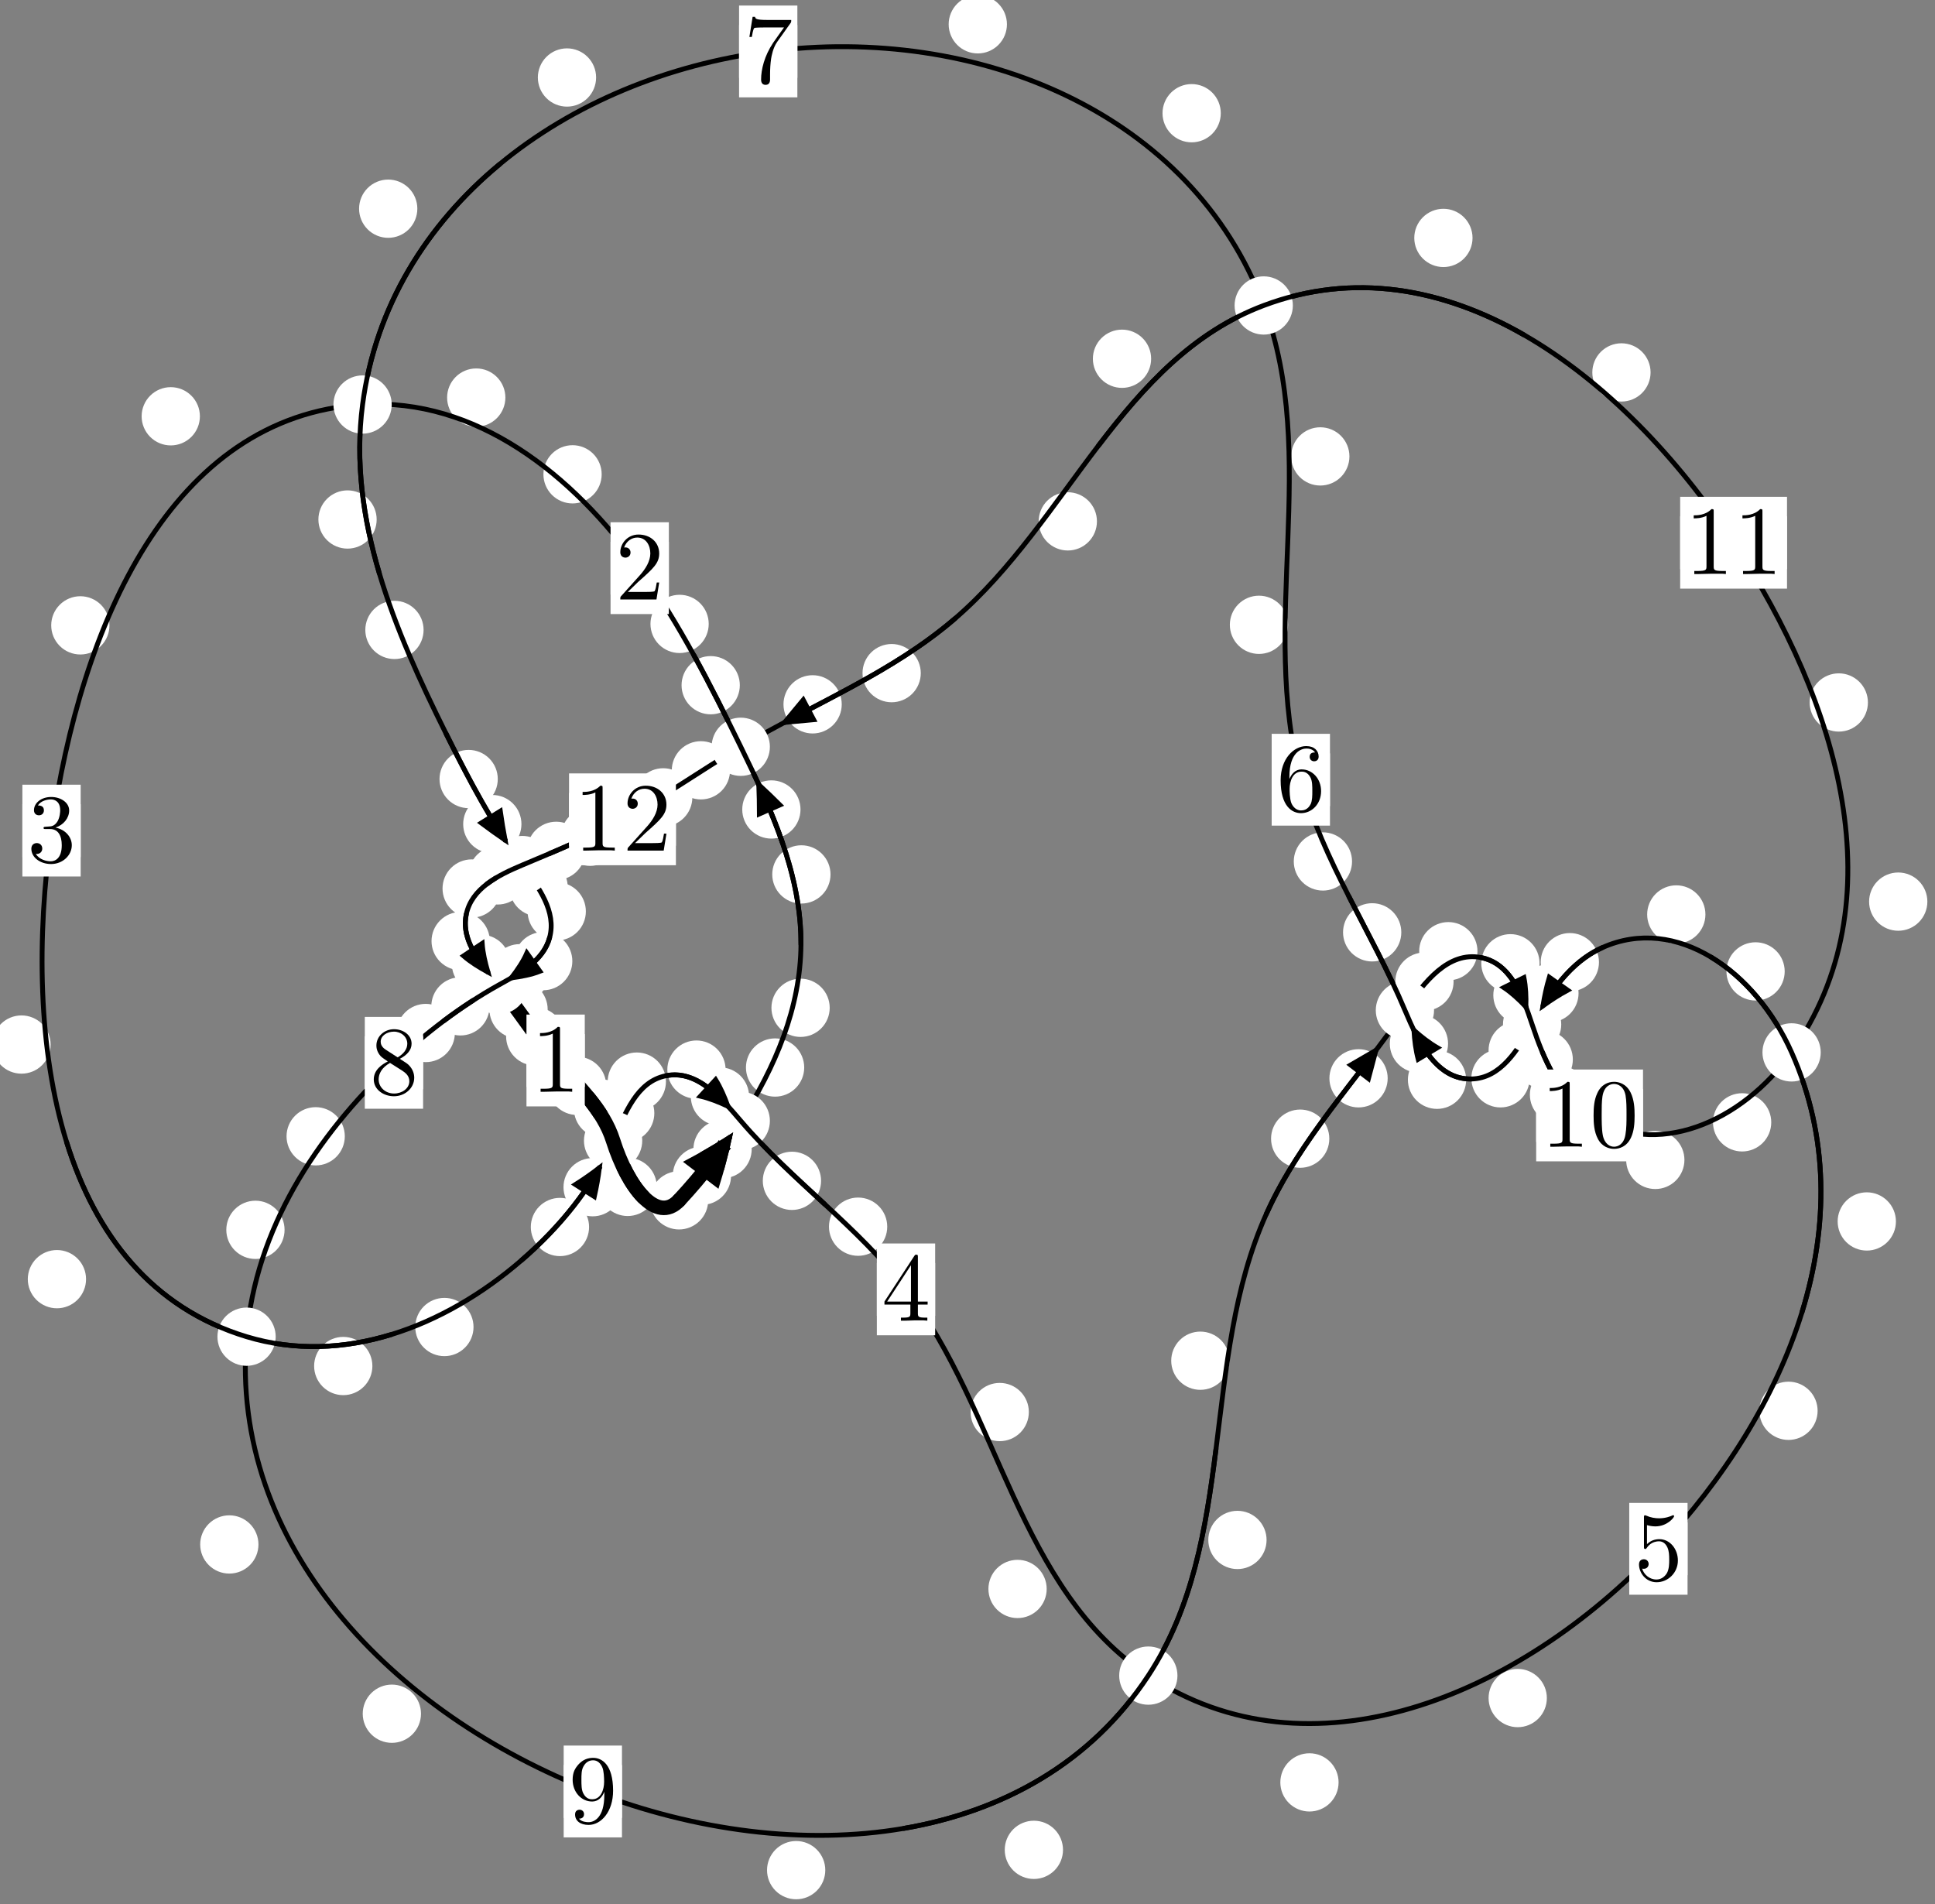 <?xml version="1.0"?>
<!-- Created by MetaPost 1.999 on 2021.07.06:0014 -->
<svg version="1.1" xmlns="http://www.w3.org/2000/svg" xmlns:xlink="http://www.w3.org/1999/xlink" width="198.527" height="195.36" viewBox="0 0 198.527 195.36">
<rect x="0" y="0" width="198.527" height="195.36" fill="#808080" stroke="none"/>
<!-- Original BoundingBox: -76.783295 -79.865616 121.743820 115.494202 -->
  <defs>
    <g transform="scale(0.01,0.01)" id="GLYPHcmr10_48">
      <path style="fill-rule: evenodd;" d="M460 -320C460 -400,455 -480,420 -554C374 -650,292 -666,250 -666C190 -666,117 -640,76 -547C44 -478,39 -400,39 -320C39 -245,43 -155,84 -79C127 2,200 22,249 22C303 22,379 1,423 -94C455 -163,460 -241,460 -320M249 -0C210 -0,151 -25,133 -121C122 -181,122 -273,122 -332C122 -396,122 -462,130 -516C149 -635,224 -644,249 -644C282 -644,348 -626,367 -527C377 -471,377 -395,377 -332C377 -257,377 -189,366 -125C351 -30,294 -0,249 -0"></path>
    </g>
    <g transform="scale(0.01,0.01)" id="GLYPHcmr10_49">
      <path style="fill-rule: evenodd;" d="M294 -640C294 -664,294 -666,271 -666C209 -602,121 -602,89 -602L89 -571C109 -571,168 -571,220 -597L220 -79C220 -43,217 -31,127 -31L95 -31L95 -0L257 -0L130 -3L217 -3L257 -3L297 -3L384 -3L419 -0L419 -31L387 -31C297 -31,294 -42,294 -79"></path>
    </g>
    <g transform="scale(0.01,0.01)" id="GLYPHcmr10_50">
      <path style="fill-rule: evenodd;" d="M127 -77L233 -180C389 -318,449 -372,449 -472C449 -586,359 -666,237 -666C124 -666,50 -574,50 -485C50 -429,100 -429,103 -429C120 -429,155 -441,155 -482C155 -508,137 -534,102 -534C94 -534,92 -534,89 -533C112 -598,166 -635,224 -635C315 -635,358 -554,358 -472C358 -392,308 -313,253 -251L61 -37C50 -26,50 -24,50 -0L421 -0L449 -174L424 -174C419 -144,412 -100,402 -85C395 -77,329 -77,307 -77"></path>
    </g>
    <g transform="scale(0.01,0.01)" id="GLYPHcmr10_51">
      <path style="fill-rule: evenodd;" d="M290 -352C372 -379,430 -449,430 -528C430 -610,342 -666,246 -666C145 -666,69 -606,69 -530C69 -497,91 -478,120 -478C151 -478,171 -500,171 -529C171 -579,124 -579,109 -579C140 -628,206 -641,242 -641C283 -641,338 -619,338 -529C338 -517,336 -459,310 -415C280 -367,246 -364,221 -363C213 -362,189 -360,182 -360C174 -359,167 -358,167 -348C167 -337,174 -337,191 -337L235 -337C317 -337,354 -269,354 -171C354 -35,285 -6,241 -6C198 -6,123 -23,88 -82C123 -77,154 -99,154 -137C154 -173,127 -193,98 -193C74 -193,42 -179,42 -135C42 -44,135 22,244 22C366 22,457 -69,457 -171C457 -253,394 -331,290 -352"></path>
    </g>
    <g transform="scale(0.01,0.01)" id="GLYPHcmr10_52">
      <path style="fill-rule: evenodd;" d="M294 -165L294 -78C294 -42,292 -31,218 -31L197 -31L197 -0L332 -0L238 -3L290 -3L332 -3L374 -3L427 -3L468 -0L468 -31L447 -31C373 -31,371 -42,371 -78L371 -165L471 -165L471 -196L371 -196L371 -651C371 -671,371 -677,355 -677C346 -677,343 -677,335 -665L28 -196L28 -165M300 -196L56 -196L300 -569"></path>
    </g>
    <g transform="scale(0.01,0.01)" id="GLYPHcmr10_53">
      <path style="fill-rule: evenodd;" d="M449 -201C449 -320,367 -420,259 -420C211 -420,168 -404,132 -369L132 -564C152 -558,185 -551,217 -551C340 -551,410 -642,410 -655C410 -661,407 -666,400 -666C399 -666,397 -666,392 -663C372 -654,323 -634,256 -634C216 -634,170 -641,123 -662C115 -665,113 -665,111 -665C101 -665,101 -657,101 -641L101 -345C101 -327,101 -319,115 -319C122 -319,124 -322,128 -328C139 -344,176 -398,257 -398C309 -398,334 -352,342 -334C358 -297,360 -258,360 -208C360 -173,360 -113,336 -71C312 -32,275 -6,229 -6C156 -6,99 -59,82 -118C85 -117,88 -116,99 -116C132 -116,149 -141,149 -165C149 -189,132 -214,99 -214C85 -214,50 -207,50 -161C50 -75,119 22,231 22C347 22,449 -74,449 -201"></path>
    </g>
    <g transform="scale(0.01,0.01)" id="GLYPHcmr10_54">
      <path style="fill-rule: evenodd;" d="M132 -328L132 -352C132 -605,256 -641,307 -641C331 -641,373 -635,395 -601C380 -601,340 -601,340 -556C340 -525,364 -510,386 -510C402 -510,432 -519,432 -558C432 -618,388 -666,305 -666C177 -666,42 -537,42 -316C42 -49,158 22,251 22C362 22,457 -72,457 -204C457 -331,368 -427,257 -427C189 -427,152 -376,132 -328M251 -6C188 -6,158 -66,152 -81C134 -128,134 -208,134 -226C134 -304,166 -404,256 -404C272 -404,318 -404,349 -342C367 -305,367 -254,367 -205C367 -157,367 -107,350 -71C320 -11,274 -6,251 -6"></path>
    </g>
    <g transform="scale(0.01,0.01)" id="GLYPHcmr10_55">
      <path style="fill-rule: evenodd;" d="M476 -609C485 -621,485 -623,485 -644L242 -644C120 -644,118 -657,114 -676L89 -676L56 -470L81 -470C84 -486,93 -549,106 -561C113 -567,191 -567,204 -567L411 -567C400 -551,321 -442,299 -409C209 -274,176 -135,176 -33C176 -23,176 22,222 22C268 22,268 -23,268 -33L268 -84C268 -139,271 -194,279 -248C283 -271,297 -357,341 -419"></path>
    </g>
    <g transform="scale(0.01,0.01)" id="GLYPHcmr10_56">
      <path style="fill-rule: evenodd;" d="M163 -457C117 -487,113 -521,113 -538C113 -599,178 -641,249 -641C322 -641,386 -589,386 -517C386 -460,347 -412,287 -377M309 -362C381 -399,430 -451,430 -517C430 -609,341 -666,250 -666C150 -666,69 -592,69 -499C69 -481,71 -436,113 -389C124 -377,161 -352,186 -335C128 -306,42 -250,42 -151C42 -45,144 22,249 22C362 22,457 -61,457 -168C457 -204,446 -249,408 -291C389 -312,373 -322,309 -362M209 -320L332 -242C360 -223,407 -193,407 -132C407 -58,332 -6,250 -6C164 -6,92 -68,92 -151C92 -209,124 -273,209 -320"></path>
    </g>
    <g transform="scale(0.01,0.01)" id="GLYPHcmr10_57">
      <path style="fill-rule: evenodd;" d="M367 -318L367 -286C367 -52,263 -6,205 -6C188 -6,134 -8,107 -42C151 -42,159 -71,159 -88C159 -119,135 -134,113 -134C97 -134,67 -125,67 -86C67 -19,121 22,206 22C335 22,457 -114,457 -329C457 -598,342 -666,253 -666C198 -666,149 -648,106 -603C65 -558,42 -516,42 -441C42 -316,130 -218,242 -218C303 -218,344 -260,367 -318M243 -241C227 -241,181 -241,150 -304C132 -341,132 -391,132 -440C132 -494,132 -541,153 -578C180 -628,218 -641,253 -641C299 -641,332 -607,349 -562C361 -530,365 -467,365 -421C365 -338,331 -241,243 -241"></path>
    </g>
  </defs>
  <path d="M75.004 120.628C75.004 119.836,74.689 119.075,74.129 118.515C73.568 117.954,72.808 117.64,72.016 117.64C71.223 117.64,70.463 117.954,69.902 118.515C69.342 119.075,69.027 119.836,69.027 120.628C69.027 121.421,69.342 122.181,69.902 122.742C70.463 123.302,71.223 123.617,72.016 123.617C72.808 123.617,73.568 123.302,74.129 122.742C74.689 122.181,75.004 121.421,75.004 120.628Z" style="fill: rgb(100%,100%,100%);stroke: none;"></path>
  <path d="M72.658 123.155C72.658 122.362,72.343 121.602,71.782 121.041C71.222 120.481,70.462 120.166,69.669 120.166C68.876 120.166,68.116 120.481,67.556 121.041C66.995 121.602,66.68 122.362,66.68 123.155C66.68 123.947,66.995 124.708,67.556 125.268C68.116 125.828,68.876 126.143,69.669 126.143C70.462 126.143,71.222 125.828,71.782 125.268C72.343 124.708,72.658 123.947,72.658 123.155Z" style="fill: rgb(100%,100%,100%);stroke: none;"></path>
  <path d="M82.511 109.527C82.511 108.734,82.196 107.974,81.635 107.414C81.075 106.853,80.315 106.538,79.522 106.538C78.729 106.538,77.969 106.853,77.409 107.414C76.848 107.974,76.533 108.734,76.533 109.527C76.533 110.32,76.848 111.08,77.409 111.64C77.969 112.201,78.729 112.516,79.522 112.516C80.315 112.516,81.075 112.201,81.635 111.64C82.196 111.08,82.511 110.32,82.511 109.527Z" style="fill: rgb(100%,100%,100%);stroke: none;"></path>
  <path d="M77.123 117.899C77.123 117.107,76.808 116.347,76.247 115.786C75.687 115.226,74.927 114.911,74.134 114.911C73.341 114.911,72.581 115.226,72.021 115.786C71.46 116.347,71.145 117.107,71.145 117.899C71.145 118.692,71.46 119.452,72.021 120.013C72.581 120.573,73.341 120.888,74.134 120.888C74.927 120.888,75.687 120.573,76.247 120.013C76.808 119.452,77.123 118.692,77.123 117.899Z" style="fill: rgb(100%,100%,100%);stroke: none;"></path>
  <path d="M85.209 89.715C85.209 88.922,84.894 88.162,84.333 87.602C83.773 87.041,83.013 86.726,82.22 86.726C81.427 86.726,80.667 87.041,80.107 87.602C79.546 88.162,79.231 88.922,79.231 89.715C79.231 90.508,79.546 91.268,80.107 91.828C80.667 92.389,81.427 92.704,82.22 92.704C83.013 92.704,83.773 92.389,84.333 91.828C84.894 91.268,85.209 90.508,85.209 89.715Z" style="fill: rgb(100%,100%,100%);stroke: none;"></path>
  <path d="M85.126 103.401C85.126 102.608,84.811 101.848,84.25 101.288C83.69 100.727,82.93 100.412,82.137 100.412C81.344 100.412,80.584 100.727,80.024 101.288C79.463 101.848,79.148 102.608,79.148 103.401C79.148 104.194,79.463 104.954,80.024 105.514C80.584 106.075,81.344 106.39,82.137 106.39C82.93 106.39,83.69 106.075,84.25 105.514C84.811 104.954,85.126 104.194,85.126 103.401Z" style="fill: rgb(100%,100%,100%);stroke: none;"></path>
  <path d="M75.904 70.302C75.904 69.51,75.589 68.75,75.029 68.189C74.468 67.629,73.708 67.314,72.915 67.314C72.123 67.314,71.362 67.629,70.802 68.189C70.242 68.75,69.927 69.51,69.927 70.302C69.927 71.095,70.242 71.855,70.802 72.416C71.362 72.976,72.123 73.291,72.915 73.291C73.708 73.291,74.468 72.976,75.029 72.416C75.589 71.855,75.904 71.095,75.904 70.302Z" style="fill: rgb(100%,100%,100%);stroke: none;"></path>
  <path d="M82.13 83.053C82.13 82.26,81.815 81.5,81.255 80.939C80.694 80.379,79.934 80.064,79.141 80.064C78.349 80.064,77.589 80.379,77.028 80.939C76.468 81.5,76.153 82.26,76.153 83.053C76.153 83.845,76.468 84.605,77.028 85.166C77.589 85.726,78.349 86.041,79.141 86.041C79.934 86.041,80.694 85.726,81.255 85.166C81.815 84.605,82.13 83.845,82.13 83.053Z" style="fill: rgb(100%,100%,100%);stroke: none;"></path>
  <path d="M61.731 48.665C61.731 47.873,61.417 47.113,60.856 46.552C60.296 45.992,59.535 45.677,58.743 45.677C57.95 45.677,57.19 45.992,56.629 46.552C56.069 47.113,55.754 47.873,55.754 48.665C55.754 49.458,56.069 50.218,56.629 50.779C57.19 51.339,57.95 51.654,58.743 51.654C59.535 51.654,60.296 51.339,60.856 50.779C61.417 50.218,61.731 49.458,61.731 48.665Z" style="fill: rgb(100%,100%,100%);stroke: none;"></path>
  <path d="M72.713 64.014C72.713 63.221,72.399 62.461,71.838 61.9C71.278 61.34,70.517 61.025,69.725 61.025C68.932 61.025,68.172 61.34,67.611 61.9C67.051 62.461,66.736 63.221,66.736 64.014C66.736 64.806,67.051 65.566,67.611 66.127C68.172 66.687,68.932 67.002,69.725 67.002C70.517 67.002,71.278 66.687,71.838 66.127C72.399 65.566,72.713 64.806,72.713 64.014Z" style="fill: rgb(100%,100%,100%);stroke: none;"></path>
  <path d="M20.509 42.711C20.509 41.918,20.194 41.158,19.633 40.598C19.073 40.037,18.313 39.722,17.52 39.722C16.727 39.722,15.967 40.037,15.407 40.598C14.846 41.158,14.531 41.918,14.531 42.711C14.531 43.504,14.846 44.264,15.407 44.824C15.967 45.385,16.727 45.7,17.52 45.7C18.313 45.7,19.073 45.385,19.633 44.824C20.194 44.264,20.509 43.504,20.509 42.711Z" style="fill: rgb(100%,100%,100%);stroke: none;"></path>
  <path d="M51.851 40.79C51.851 39.998,51.536 39.238,50.975 38.677C50.415 38.117,49.655 37.802,48.862 37.802C48.069 37.802,47.309 38.117,46.749 38.677C46.188 39.238,45.873 39.998,45.873 40.79C45.873 41.583,46.188 42.343,46.749 42.904C47.309 43.464,48.069 43.779,48.862 43.779C49.655 43.779,50.415 43.464,50.975 42.904C51.536 42.343,51.851 41.583,51.851 40.79Z" style="fill: rgb(100%,100%,100%);stroke: none;"></path>
  <path d="M5.194 107.171C5.194 106.378,4.879 105.618,4.319 105.057C3.758 104.497,2.998 104.182,2.205 104.182C1.413 104.182,0.653 104.497,0.092 105.057C-0.468 105.618,-0.783 106.378,-0.783 107.171C-0.783 107.963,-0.468 108.724,0.092 109.284C0.653 109.845,1.413 110.159,2.205 110.159C2.998 110.159,3.758 109.845,4.319 109.284C4.879 108.724,5.194 107.963,5.194 107.171Z" style="fill: rgb(100%,100%,100%);stroke: none;"></path>
  <path d="M11.232 64.162C11.232 63.369,10.917 62.609,10.356 62.049C9.796 61.488,9.036 61.173,8.243 61.173C7.45 61.173,6.69 61.488,6.13 62.049C5.569 62.609,5.254 63.369,5.254 64.162C5.254 64.955,5.569 65.715,6.13 66.275C6.69 66.836,7.45 67.151,8.243 67.151C9.036 67.151,9.796 66.836,10.356 66.275C10.917 65.715,11.232 64.955,11.232 64.162Z" style="fill: rgb(100%,100%,100%);stroke: none;"></path>
  <path d="M38.206 140.154C38.206 139.361,37.891 138.601,37.331 138.041C36.77 137.48,36.01 137.165,35.217 137.165C34.425 137.165,33.665 137.48,33.104 138.041C32.544 138.601,32.229 139.361,32.229 140.154C32.229 140.947,32.544 141.707,33.104 142.267C33.665 142.828,34.425 143.143,35.217 143.143C36.01 143.143,36.77 142.828,37.331 142.267C37.891 141.707,38.206 140.947,38.206 140.154Z" style="fill: rgb(100%,100%,100%);stroke: none;"></path>
  <path d="M8.829 131.242C8.829 130.449,8.514 129.689,7.954 129.129C7.393 128.568,6.633 128.253,5.84 128.253C5.048 128.253,4.288 128.568,3.727 129.129C3.167 129.689,2.852 130.449,2.852 131.242C2.852 132.035,3.167 132.795,3.727 133.355C4.288 133.916,5.048 134.231,5.84 134.231C6.633 134.231,7.393 133.916,7.954 133.355C8.514 132.795,8.829 132.035,8.829 131.242Z" style="fill: rgb(100%,100%,100%);stroke: none;"></path>
  <path d="M60.438 125.89C60.438 125.097,60.123 124.337,59.562 123.776C59.002 123.216,58.241 122.901,57.449 122.901C56.656 122.901,55.896 123.216,55.335 123.776C54.775 124.337,54.46 125.097,54.46 125.89C54.46 126.682,54.775 127.442,55.335 128.003C55.896 128.563,56.656 128.878,57.449 128.878C58.241 128.878,59.002 128.563,59.562 128.003C60.123 127.442,60.438 126.682,60.438 125.89Z" style="fill: rgb(100%,100%,100%);stroke: none;"></path>
  <path d="M48.583 136.152C48.583 135.359,48.268 134.599,47.707 134.038C47.147 133.478,46.387 133.163,45.594 133.163C44.801 133.163,44.041 133.478,43.481 134.038C42.92 134.599,42.605 135.359,42.605 136.152C42.605 136.944,42.92 137.705,43.481 138.265C44.041 138.826,44.801 139.141,45.594 139.141C46.387 139.141,47.147 138.826,47.707 138.265C48.268 137.705,48.583 136.944,48.583 136.152Z" style="fill: rgb(100%,100%,100%);stroke: none;"></path>
  <path d="M67.133 114.208C67.133 113.415,66.819 112.655,66.258 112.095C65.698 111.534,64.937 111.219,64.145 111.219C63.352 111.219,62.592 111.534,62.031 112.095C61.471 112.655,61.156 113.415,61.156 114.208C61.156 115.001,61.471 115.761,62.031 116.321C62.592 116.882,63.352 117.197,64.145 117.197C64.937 117.197,65.698 116.882,66.258 116.321C66.819 115.761,67.133 115.001,67.133 114.208Z" style="fill: rgb(100%,100%,100%);stroke: none;"></path>
  <path d="M63.791 121.807C63.791 121.014,63.476 120.254,62.916 119.694C62.355 119.133,61.595 118.818,60.802 118.818C60.01 118.818,59.249 119.133,58.689 119.694C58.128 120.254,57.814 121.014,57.814 121.807C57.814 122.6,58.128 123.36,58.689 123.92C59.249 124.481,60.01 124.796,60.802 124.796C61.595 124.796,62.355 124.481,62.916 123.92C63.476 123.36,63.791 122.6,63.791 121.807Z" style="fill: rgb(100%,100%,100%);stroke: none;"></path>
  <path d="M74.444 109.741C74.444 108.948,74.13 108.188,73.569 107.627C73.009 107.067,72.248 106.752,71.456 106.752C70.663 106.752,69.903 107.067,69.342 107.627C68.782 108.188,68.467 108.948,68.467 109.741C68.467 110.533,68.782 111.294,69.342 111.854C69.903 112.414,70.663 112.729,71.456 112.729C72.248 112.729,73.009 112.414,73.569 111.854C74.13 111.294,74.444 110.533,74.444 109.741Z" style="fill: rgb(100%,100%,100%);stroke: none;"></path>
  <path d="M68.325 110.973C68.325 110.18,68.01 109.42,67.45 108.859C66.889 108.299,66.129 107.984,65.337 107.984C64.544 107.984,63.784 108.299,63.223 108.859C62.663 109.42,62.348 110.18,62.348 110.973C62.348 111.765,62.663 112.526,63.223 113.086C63.784 113.647,64.544 113.961,65.337 113.961C66.129 113.961,66.889 113.647,67.45 113.086C68.01 112.526,68.325 111.765,68.325 110.973Z" style="fill: rgb(100%,100%,100%);stroke: none;"></path>
  <path d="M84.24 121.153C84.24 120.36,83.925 119.6,83.365 119.04C82.804 118.479,82.044 118.164,81.251 118.164C80.459 118.164,79.698 118.479,79.138 119.04C78.577 119.6,78.262 120.36,78.262 121.153C78.262 121.946,78.577 122.706,79.138 123.266C79.698 123.827,80.459 124.142,81.251 124.142C82.044 124.142,82.804 123.827,83.365 123.266C83.925 122.706,84.24 121.946,84.24 121.153Z" style="fill: rgb(100%,100%,100%);stroke: none;"></path>
  <path d="M76.856 112.501C76.856 111.708,76.541 110.948,75.98 110.387C75.42 109.827,74.66 109.512,73.867 109.512C73.074 109.512,72.314 109.827,71.754 110.387C71.193 110.948,70.878 111.708,70.878 112.501C70.878 113.293,71.193 114.053,71.754 114.614C72.314 115.174,73.074 115.489,73.867 115.489C74.66 115.489,75.42 115.174,75.98 114.614C76.541 114.053,76.856 113.293,76.856 112.501Z" style="fill: rgb(100%,100%,100%);stroke: none;"></path>
  <path d="M105.558 144.875C105.558 144.083,105.243 143.322,104.682 142.762C104.122 142.201,103.362 141.887,102.569 141.887C101.776 141.887,101.016 142.201,100.456 142.762C99.895 143.322,99.58 144.083,99.58 144.875C99.58 145.668,99.895 146.428,100.456 146.989C101.016 147.549,101.776 147.864,102.569 147.864C103.362 147.864,104.122 147.549,104.682 146.989C105.243 146.428,105.558 145.668,105.558 144.875Z" style="fill: rgb(100%,100%,100%);stroke: none;"></path>
  <path d="M91.029 125.858C91.029 125.065,90.714 124.305,90.153 123.745C89.593 123.184,88.832 122.869,88.04 122.869C87.247 122.869,86.487 123.184,85.926 123.745C85.366 124.305,85.051 125.065,85.051 125.858C85.051 126.651,85.366 127.411,85.926 127.971C86.487 128.532,87.247 128.847,88.04 128.847C88.832 128.847,89.593 128.532,90.153 127.971C90.714 127.411,91.029 126.651,91.029 125.858Z" style="fill: rgb(100%,100%,100%);stroke: none;"></path>
  <path d="M137.336 182.873C137.336 182.081,137.021 181.32,136.461 180.76C135.9 180.2,135.14 179.885,134.347 179.885C133.555 179.885,132.794 180.2,132.234 180.76C131.673 181.32,131.359 182.081,131.359 182.873C131.359 183.666,131.673 184.426,132.234 184.987C132.794 185.547,133.555 185.862,134.347 185.862C135.14 185.862,135.9 185.547,136.461 184.987C137.021 184.426,137.336 183.666,137.336 182.873Z" style="fill: rgb(100%,100%,100%);stroke: none;"></path>
  <path d="M107.388 163.026C107.388 162.234,107.073 161.473,106.512 160.913C105.952 160.353,105.191 160.038,104.399 160.038C103.606 160.038,102.846 160.353,102.285 160.913C101.725 161.473,101.41 162.234,101.41 163.026C101.41 163.819,101.725 164.579,102.285 165.14C102.846 165.7,103.606 166.015,104.399 166.015C105.191 166.015,105.952 165.7,106.512 165.14C107.073 164.579,107.388 163.819,107.388 163.026Z" style="fill: rgb(100%,100%,100%);stroke: none;"></path>
  <path d="M186.484 144.748C186.484 143.955,186.169 143.195,185.609 142.635C185.048 142.074,184.288 141.759,183.496 141.759C182.703 141.759,181.943 142.074,181.382 142.635C180.822 143.195,180.507 143.955,180.507 144.748C180.507 145.541,180.822 146.301,181.382 146.861C181.943 147.422,182.703 147.737,183.496 147.737C184.288 147.737,185.048 147.422,185.609 146.861C186.169 146.301,186.484 145.541,186.484 144.748Z" style="fill: rgb(100%,100%,100%);stroke: none;"></path>
  <path d="M158.704 174.221C158.704 173.429,158.389 172.668,157.828 172.108C157.268 171.547,156.508 171.232,155.715 171.232C154.922 171.232,154.162 171.547,153.602 172.108C153.041 172.668,152.726 173.429,152.726 174.221C152.726 175.014,153.041 175.774,153.602 176.335C154.162 176.895,154.922 177.21,155.715 177.21C156.508 177.21,157.268 176.895,157.828 176.335C158.389 175.774,158.704 175.014,158.704 174.221Z" style="fill: rgb(100%,100%,100%);stroke: none;"></path>
  <path d="M183.106 99.665C183.106 98.873,182.792 98.112,182.231 97.552C181.671 96.992,180.91 96.677,180.118 96.677C179.325 96.677,178.565 96.992,178.004 97.552C177.444 98.112,177.129 98.873,177.129 99.665C177.129 100.458,177.444 101.218,178.004 101.779C178.565 102.339,179.325 102.654,180.118 102.654C180.91 102.654,181.671 102.339,182.231 101.779C182.792 101.218,183.106 100.458,183.106 99.665Z" style="fill: rgb(100%,100%,100%);stroke: none;"></path>
  <path d="M194.518 125.321C194.518 124.528,194.203 123.768,193.642 123.207C193.082 122.647,192.322 122.332,191.529 122.332C190.736 122.332,189.976 122.647,189.416 123.207C188.855 123.768,188.54 124.528,188.54 125.321C188.54 126.113,188.855 126.873,189.416 127.434C189.976 127.994,190.736 128.309,191.529 128.309C192.322 128.309,193.082 127.994,193.642 127.434C194.203 126.873,194.518 126.113,194.518 125.321Z" style="fill: rgb(100%,100%,100%);stroke: none;"></path>
  <path d="M164.051 98.719C164.051 97.927,163.736 97.166,163.176 96.606C162.616 96.046,161.855 95.731,161.063 95.731C160.27 95.731,159.51 96.046,158.949 96.606C158.389 97.166,158.074 97.927,158.074 98.719C158.074 99.512,158.389 100.272,158.949 100.833C159.51 101.393,160.27 101.708,161.063 101.708C161.855 101.708,162.616 101.393,163.176 100.833C163.736 100.272,164.051 99.512,164.051 98.719Z" style="fill: rgb(100%,100%,100%);stroke: none;"></path>
  <path d="M174.973 93.823C174.973 93.03,174.659 92.27,174.098 91.709C173.538 91.149,172.777 90.834,171.985 90.834C171.192 90.834,170.432 91.149,169.871 91.709C169.311 92.27,168.996 93.03,168.996 93.823C168.996 94.615,169.311 95.375,169.871 95.936C170.432 96.496,171.192 96.811,171.985 96.811C172.777 96.811,173.538 96.496,174.098 95.936C174.659 95.375,174.973 94.615,174.973 93.823Z" style="fill: rgb(100%,100%,100%);stroke: none;"></path>
  <path d="M158.701 107.768C158.701 106.976,158.386 106.216,157.826 105.655C157.265 105.095,156.505 104.78,155.713 104.78C154.92 104.78,154.16 105.095,153.599 105.655C153.039 106.216,152.724 106.976,152.724 107.768C152.724 108.561,153.039 109.321,153.599 109.882C154.16 110.442,154.92 110.757,155.713 110.757C156.505 110.757,157.265 110.442,157.826 109.882C158.386 109.321,158.701 108.561,158.701 107.768Z" style="fill: rgb(100%,100%,100%);stroke: none;"></path>
  <path d="M161.957 101.902C161.957 101.11,161.642 100.35,161.081 99.789C160.521 99.229,159.761 98.914,158.968 98.914C158.175 98.914,157.415 99.229,156.855 99.789C156.294 100.35,155.979 101.11,155.979 101.902C155.979 102.695,156.294 103.455,156.855 104.016C157.415 104.576,158.175 104.891,158.968 104.891C159.761 104.891,160.521 104.576,161.081 104.016C161.642 103.455,161.957 102.695,161.957 101.902Z" style="fill: rgb(100%,100%,100%);stroke: none;"></path>
  <path d="M150.425 110.785C150.425 109.992,150.11 109.232,149.549 108.671C148.989 108.111,148.229 107.796,147.436 107.796C146.643 107.796,145.883 108.111,145.323 108.671C144.762 109.232,144.447 109.992,144.447 110.785C144.447 111.577,144.762 112.338,145.323 112.898C145.883 113.459,146.643 113.773,147.436 113.773C148.229 113.773,148.989 113.459,149.549 112.898C150.11 112.338,150.425 111.577,150.425 110.785Z" style="fill: rgb(100%,100%,100%);stroke: none;"></path>
  <path d="M156.936 110.634C156.936 109.841,156.621 109.081,156.061 108.521C155.5 107.96,154.74 107.645,153.947 107.645C153.155 107.645,152.395 107.96,151.834 108.521C151.274 109.081,150.959 109.841,150.959 110.634C150.959 111.427,151.274 112.187,151.834 112.747C152.395 113.308,153.155 113.623,153.947 113.623C154.74 113.623,155.5 113.308,156.061 112.747C156.621 112.187,156.936 111.427,156.936 110.634Z" style="fill: rgb(100%,100%,100%);stroke: none;"></path>
  <path d="M143.771 95.658C143.771 94.865,143.456 94.105,142.896 93.545C142.335 92.984,141.575 92.669,140.783 92.669C139.99 92.669,139.23 92.984,138.669 93.545C138.109 94.105,137.794 94.865,137.794 95.658C137.794 96.451,138.109 97.211,138.669 97.771C139.23 98.332,139.99 98.647,140.783 98.647C141.575 98.647,142.335 98.332,142.896 97.771C143.456 97.211,143.771 96.451,143.771 95.658Z" style="fill: rgb(100%,100%,100%);stroke: none;"></path>
  <path d="M148.567 107.074C148.567 106.281,148.252 105.521,147.692 104.96C147.131 104.4,146.371 104.085,145.578 104.085C144.786 104.085,144.026 104.4,143.465 104.96C142.905 105.521,142.59 106.281,142.59 107.074C142.59 107.866,142.905 108.626,143.465 109.187C144.026 109.747,144.786 110.062,145.578 110.062C146.371 110.062,147.131 109.747,147.692 109.187C148.252 108.626,148.567 107.866,148.567 107.074Z" style="fill: rgb(100%,100%,100%);stroke: none;"></path>
  <path d="M132.156 64.105C132.156 63.312,131.841 62.552,131.281 61.992C130.72 61.431,129.96 61.116,129.168 61.116C128.375 61.116,127.615 61.431,127.054 61.992C126.494 62.552,126.179 63.312,126.179 64.105C126.179 64.898,126.494 65.658,127.054 66.218C127.615 66.779,128.375 67.094,129.168 67.094C129.96 67.094,130.72 66.779,131.281 66.218C131.841 65.658,132.156 64.898,132.156 64.105Z" style="fill: rgb(100%,100%,100%);stroke: none;"></path>
  <path d="M138.717 88.386C138.717 87.593,138.402 86.833,137.841 86.272C137.281 85.712,136.52 85.397,135.728 85.397C134.935 85.397,134.175 85.712,133.614 86.272C133.054 86.833,132.739 87.593,132.739 88.386C132.739 89.178,133.054 89.938,133.614 90.499C134.175 91.059,134.935 91.374,135.728 91.374C136.52 91.374,137.281 91.059,137.841 90.499C138.402 89.938,138.717 89.178,138.717 88.386Z" style="fill: rgb(100%,100%,100%);stroke: none;"></path>
  <path d="M125.25 11.615C125.25 10.823,124.935 10.062,124.374 9.502C123.814 8.941,123.053 8.626,122.261 8.626C121.468 8.626,120.708 8.941,120.147 9.502C119.587 10.062,119.272 10.823,119.272 11.615C119.272 12.408,119.587 13.168,120.147 13.729C120.708 14.289,121.468 14.604,122.261 14.604C123.053 14.604,123.814 14.289,124.374 13.729C124.935 13.168,125.25 12.408,125.25 11.615Z" style="fill: rgb(100%,100%,100%);stroke: none;"></path>
  <path d="M138.449 46.827C138.449 46.035,138.134 45.275,137.574 44.714C137.013 44.154,136.253 43.839,135.46 43.839C134.668 43.839,133.907 44.154,133.347 44.714C132.787 45.275,132.472 46.035,132.472 46.827C132.472 47.62,132.787 48.38,133.347 48.941C133.907 49.501,134.668 49.816,135.46 49.816C136.253 49.816,137.013 49.501,137.574 48.941C138.134 48.38,138.449 47.62,138.449 46.827Z" style="fill: rgb(100%,100%,100%);stroke: none;"></path>
  <path d="M61.16 7.951C61.16 7.158,60.845 6.398,60.285 5.838C59.724 5.277,58.964 4.962,58.171 4.962C57.379 4.962,56.618 5.277,56.058 5.838C55.498 6.398,55.183 7.158,55.183 7.951C55.183 8.744,55.498 9.504,56.058 10.064C56.618 10.625,57.379 10.94,58.171 10.94C58.964 10.94,59.724 10.625,60.285 10.064C60.845 9.504,61.16 8.744,61.16 7.951Z" style="fill: rgb(100%,100%,100%);stroke: none;"></path>
  <path d="M103.309 2.495C103.309 1.702,102.994 0.942,102.433 0.381C101.873 -0.179,101.113 -0.494,100.32 -0.494C99.527 -0.494,98.767 -0.179,98.207 0.381C97.646 0.942,97.331 1.702,97.331 2.495C97.331 3.287,97.646 4.047,98.207 4.608C98.767 5.168,99.527 5.483,100.32 5.483C101.113 5.483,101.873 5.168,102.433 4.608C102.994 4.047,103.309 3.287,103.309 2.495Z" style="fill: rgb(100%,100%,100%);stroke: none;"></path>
  <path d="M38.645 53.3C38.645 52.507,38.33 51.747,37.769 51.187C37.209 50.626,36.449 50.311,35.656 50.311C34.863 50.311,34.103 50.626,33.543 51.187C32.982 51.747,32.667 52.507,32.667 53.3C32.667 54.093,32.982 54.853,33.543 55.413C34.103 55.974,34.863 56.289,35.656 56.289C36.449 56.289,37.209 55.974,37.769 55.413C38.33 54.853,38.645 54.093,38.645 53.3Z" style="fill: rgb(100%,100%,100%);stroke: none;"></path>
  <path d="M42.818 21.412C42.818 20.62,42.503 19.86,41.943 19.299C41.382 18.739,40.622 18.424,39.829 18.424C39.037 18.424,38.277 18.739,37.716 19.299C37.156 19.86,36.841 20.62,36.841 21.412C36.841 22.205,37.156 22.965,37.716 23.526C38.277 24.086,39.037 24.401,39.829 24.401C40.622 24.401,41.382 24.086,41.943 23.526C42.503 22.965,42.818 22.205,42.818 21.412Z" style="fill: rgb(100%,100%,100%);stroke: none;"></path>
  <path d="M51.071 79.929C51.071 79.136,50.756 78.376,50.196 77.816C49.635 77.255,48.875 76.94,48.082 76.94C47.29 76.94,46.53 77.255,45.969 77.816C45.409 78.376,45.094 79.136,45.094 79.929C45.094 80.722,45.409 81.482,45.969 82.042C46.53 82.603,47.29 82.918,48.082 82.918C48.875 82.918,49.635 82.603,50.196 82.042C50.756 81.482,51.071 80.722,51.071 79.929Z" style="fill: rgb(100%,100%,100%);stroke: none;"></path>
  <path d="M43.459 64.631C43.459 63.838,43.144 63.078,42.583 62.517C42.023 61.957,41.262 61.642,40.47 61.642C39.677 61.642,38.917 61.957,38.356 62.517C37.796 63.078,37.481 63.838,37.481 64.631C37.481 65.423,37.796 66.183,38.356 66.744C38.917 67.304,39.677 67.619,40.47 67.619C41.262 67.619,42.023 67.304,42.583 66.744C43.144 66.183,43.459 65.423,43.459 64.631Z" style="fill: rgb(100%,100%,100%);stroke: none;"></path>
  <path d="M58.25 91.033C58.25 90.24,57.935 89.48,57.375 88.919C56.814 88.359,56.054 88.044,55.261 88.044C54.469 88.044,53.708 88.359,53.148 88.919C52.587 89.48,52.273 90.24,52.273 91.033C52.273 91.825,52.587 92.585,53.148 93.146C53.708 93.706,54.469 94.021,55.261 94.021C56.054 94.021,56.814 93.706,57.375 93.146C57.935 92.585,58.25 91.825,58.25 91.033Z" style="fill: rgb(100%,100%,100%);stroke: none;"></path>
  <path d="M53.499 84.553C53.499 83.76,53.184 83,52.624 82.44C52.063 81.879,51.303 81.564,50.511 81.564C49.718 81.564,48.958 81.879,48.397 82.44C47.837 83,47.522 83.76,47.522 84.553C47.522 85.346,47.837 86.106,48.397 86.666C48.958 87.227,49.718 87.542,50.511 87.542C51.303 87.542,52.063 87.227,52.624 86.666C53.184 86.106,53.499 85.346,53.499 84.553Z" style="fill: rgb(100%,100%,100%);stroke: none;"></path>
  <path d="M58.721 98.612C58.721 97.819,58.406 97.059,57.846 96.499C57.285 95.938,56.525 95.623,55.733 95.623C54.94 95.623,54.18 95.938,53.619 96.499C53.059 97.059,52.744 97.819,52.744 98.612C52.744 99.405,53.059 100.165,53.619 100.725C54.18 101.286,54.94 101.601,55.733 101.601C56.525 101.601,57.285 101.286,57.846 100.725C58.406 100.165,58.721 99.405,58.721 98.612Z" style="fill: rgb(100%,100%,100%);stroke: none;"></path>
  <path d="M60.108 93.507C60.108 92.714,59.793 91.954,59.233 91.394C58.672 90.833,57.912 90.518,57.119 90.518C56.327 90.518,55.567 90.833,55.006 91.394C54.446 91.954,54.131 92.714,54.131 93.507C54.131 94.3,54.446 95.06,55.006 95.62C55.567 96.181,56.327 96.496,57.119 96.496C57.912 96.496,58.672 96.181,59.233 95.62C59.793 95.06,60.108 94.3,60.108 93.507Z" style="fill: rgb(100%,100%,100%);stroke: none;"></path>
  <path d="M50.229 103.251C50.229 102.459,49.914 101.699,49.354 101.138C48.793 100.578,48.033 100.263,47.24 100.263C46.448 100.263,45.688 100.578,45.127 101.138C44.567 101.699,44.252 102.459,44.252 103.251C44.252 104.044,44.567 104.804,45.127 105.365C45.688 105.925,46.448 106.24,47.24 106.24C48.033 106.24,48.793 105.925,49.354 105.365C49.914 104.804,50.229 104.044,50.229 103.251Z" style="fill: rgb(100%,100%,100%);stroke: none;"></path>
  <path d="M56.318 99.855C56.318 99.062,56.003 98.302,55.442 97.742C54.882 97.181,54.122 96.866,53.329 96.866C52.536 96.866,51.776 97.181,51.216 97.742C50.655 98.302,50.34 99.062,50.34 99.855C50.34 100.648,50.655 101.408,51.216 101.968C51.776 102.529,52.536 102.844,53.329 102.844C54.122 102.844,54.882 102.529,55.442 101.968C56.003 101.408,56.318 100.648,56.318 99.855Z" style="fill: rgb(100%,100%,100%);stroke: none;"></path>
  <path d="M35.377 116.584C35.377 115.791,35.062 115.031,34.501 114.471C33.941 113.91,33.181 113.595,32.388 113.595C31.595 113.595,30.835 113.91,30.275 114.471C29.714 115.031,29.399 115.791,29.399 116.584C29.399 117.377,29.714 118.137,30.275 118.697C30.835 119.258,31.595 119.573,32.388 119.573C33.181 119.573,33.941 119.258,34.501 118.697C35.062 118.137,35.377 117.377,35.377 116.584Z" style="fill: rgb(100%,100%,100%);stroke: none;"></path>
  <path d="M46.668 105.986C46.668 105.193,46.353 104.433,45.793 103.872C45.232 103.312,44.472 102.997,43.679 102.997C42.887 102.997,42.127 103.312,41.566 103.872C41.006 104.433,40.691 105.193,40.691 105.986C40.691 106.778,41.006 107.539,41.566 108.099C42.127 108.66,42.887 108.975,43.679 108.975C44.472 108.975,45.232 108.66,45.793 108.099C46.353 107.539,46.668 106.778,46.668 105.986Z" style="fill: rgb(100%,100%,100%);stroke: none;"></path>
  <path d="M26.517 158.461C26.517 157.668,26.202 156.908,25.642 156.348C25.081 155.787,24.321 155.472,23.528 155.472C22.736 155.472,21.975 155.787,21.415 156.348C20.854 156.908,20.539 157.668,20.539 158.461C20.539 159.254,20.854 160.014,21.415 160.574C21.975 161.135,22.736 161.45,23.528 161.45C24.321 161.45,25.081 161.135,25.642 160.574C26.202 160.014,26.517 159.254,26.517 158.461Z" style="fill: rgb(100%,100%,100%);stroke: none;"></path>
  <path d="M29.196 126.18C29.196 125.388,28.881 124.628,28.32 124.067C27.76 123.507,27 123.192,26.207 123.192C25.414 123.192,24.654 123.507,24.094 124.067C23.533 124.628,23.218 125.388,23.218 126.18C23.218 126.973,23.533 127.733,24.094 128.294C24.654 128.854,25.414 129.169,26.207 129.169C27 129.169,27.76 128.854,28.32 128.294C28.881 127.733,29.196 126.973,29.196 126.18Z" style="fill: rgb(100%,100%,100%);stroke: none;"></path>
  <path d="M84.673 191.877C84.673 191.084,84.358 190.324,83.798 189.764C83.237 189.203,82.477 188.888,81.684 188.888C80.892 188.888,80.131 189.203,79.571 189.764C79.01 190.324,78.696 191.084,78.696 191.877C78.696 192.67,79.01 193.43,79.571 193.99C80.131 194.551,80.892 194.866,81.684 194.866C82.477 194.866,83.237 194.551,83.798 193.99C84.358 193.43,84.673 192.67,84.673 191.877Z" style="fill: rgb(100%,100%,100%);stroke: none;"></path>
  <path d="M43.193 175.828C43.193 175.036,42.878 174.275,42.317 173.715C41.757 173.154,40.996 172.839,40.204 172.839C39.411 172.839,38.651 173.154,38.09 173.715C37.53 174.275,37.215 175.036,37.215 175.828C37.215 176.621,37.53 177.381,38.09 177.942C38.651 178.502,39.411 178.817,40.204 178.817C40.996 178.817,41.757 178.502,42.317 177.942C42.878 177.381,43.193 176.621,43.193 175.828Z" style="fill: rgb(100%,100%,100%);stroke: none;"></path>
  <path d="M129.948 157.998C129.948 157.206,129.633 156.446,129.072 155.885C128.512 155.325,127.752 155.01,126.959 155.01C126.166 155.01,125.406 155.325,124.846 155.885C124.285 156.446,123.97 157.206,123.97 157.998C123.97 158.791,124.285 159.551,124.846 160.112C125.406 160.672,126.166 160.987,126.959 160.987C127.752 160.987,128.512 160.672,129.072 160.112C129.633 159.551,129.948 158.791,129.948 157.998Z" style="fill: rgb(100%,100%,100%);stroke: none;"></path>
  <path d="M109.062 189.794C109.062 189.001,108.747 188.241,108.187 187.68C107.626 187.12,106.866 186.805,106.073 186.805C105.281 186.805,104.52 187.12,103.96 187.68C103.4 188.241,103.085 189.001,103.085 189.794C103.085 190.586,103.4 191.346,103.96 191.907C104.52 192.467,105.281 192.782,106.073 192.782C106.866 192.782,107.626 192.467,108.187 191.907C108.747 191.346,109.062 190.586,109.062 189.794Z" style="fill: rgb(100%,100%,100%);stroke: none;"></path>
  <path d="M136.385 116.827C136.385 116.035,136.071 115.275,135.51 114.714C134.95 114.154,134.189 113.839,133.397 113.839C132.604 113.839,131.844 114.154,131.283 114.714C130.723 115.275,130.408 116.035,130.408 116.827C130.408 117.62,130.723 118.38,131.283 118.941C131.844 119.501,132.604 119.816,133.397 119.816C134.189 119.816,134.95 119.501,135.51 118.941C136.071 118.38,136.385 117.62,136.385 116.827Z" style="fill: rgb(100%,100%,100%);stroke: none;"></path>
  <path d="M126.142 139.61C126.142 138.817,125.827 138.057,125.267 137.496C124.706 136.936,123.946 136.621,123.153 136.621C122.361 136.621,121.601 136.936,121.04 137.496C120.48 138.057,120.165 138.817,120.165 139.61C120.165 140.402,120.48 141.163,121.04 141.723C121.601 142.284,122.361 142.598,123.153 142.598C123.946 142.598,124.706 142.284,125.267 141.723C125.827 141.163,126.142 140.402,126.142 139.61Z" style="fill: rgb(100%,100%,100%);stroke: none;"></path>
  <path d="M149.134 100.714C149.134 99.921,148.819 99.161,148.259 98.6C147.698 98.04,146.938 97.725,146.145 97.725C145.353 97.725,144.592 98.04,144.032 98.6C143.471 99.161,143.157 99.921,143.157 100.714C143.157 101.506,143.471 102.266,144.032 102.827C144.592 103.387,145.353 103.702,146.145 103.702C146.938 103.702,147.698 103.387,148.259 102.827C148.819 102.266,149.134 101.506,149.134 100.714Z" style="fill: rgb(100%,100%,100%);stroke: none;"></path>
  <path d="M142.373 110.635C142.373 109.842,142.058 109.082,141.497 108.521C140.937 107.961,140.177 107.646,139.384 107.646C138.591 107.646,137.831 107.961,137.271 108.521C136.71 109.082,136.395 109.842,136.395 110.635C136.395 111.427,136.71 112.187,137.271 112.748C137.831 113.308,138.591 113.623,139.384 113.623C140.177 113.623,140.937 113.308,141.497 112.748C142.058 112.187,142.373 111.427,142.373 110.635Z" style="fill: rgb(100%,100%,100%);stroke: none;"></path>
  <path d="M157.954 98.831C157.954 98.038,157.64 97.278,157.079 96.718C156.519 96.157,155.758 95.842,154.966 95.842C154.173 95.842,153.413 96.157,152.852 96.718C152.292 97.278,151.977 98.038,151.977 98.831C151.977 99.624,152.292 100.384,152.852 100.944C153.413 101.505,154.173 101.82,154.966 101.82C155.758 101.82,156.519 101.505,157.079 100.944C157.64 100.384,157.954 99.624,157.954 98.831Z" style="fill: rgb(100%,100%,100%);stroke: none;"></path>
  <path d="M151.585 97.593C151.585 96.801,151.27 96.04,150.709 95.48C150.149 94.92,149.389 94.605,148.596 94.605C147.803 94.605,147.043 94.92,146.483 95.48C145.922 96.04,145.607 96.801,145.607 97.593C145.607 98.386,145.922 99.146,146.483 99.707C147.043 100.267,147.803 100.582,148.596 100.582C149.389 100.582,150.149 100.267,150.709 99.707C151.27 99.146,151.585 98.386,151.585 97.593Z" style="fill: rgb(100%,100%,100%);stroke: none;"></path>
  <path d="M161.37 108.701C161.37 107.909,161.055 107.148,160.494 106.588C159.934 106.027,159.174 105.713,158.381 105.713C157.588 105.713,156.828 106.027,156.268 106.588C155.707 107.148,155.392 107.909,155.392 108.701C155.392 109.494,155.707 110.254,156.268 110.815C156.828 111.375,157.588 111.69,158.381 111.69C159.174 111.69,159.934 111.375,160.494 110.815C161.055 110.254,161.37 109.494,161.37 108.701Z" style="fill: rgb(100%,100%,100%);stroke: none;"></path>
  <path d="M159.189 102.105C159.189 101.312,158.874 100.552,158.313 99.992C157.753 99.431,156.993 99.116,156.2 99.116C155.407 99.116,154.647 99.431,154.087 99.992C153.526 100.552,153.211 101.312,153.211 102.105C153.211 102.898,153.526 103.658,154.087 104.218C154.647 104.779,155.407 105.094,156.2 105.094C156.993 105.094,157.753 104.779,158.313 104.218C158.874 103.658,159.189 102.898,159.189 102.105Z" style="fill: rgb(100%,100%,100%);stroke: none;"></path>
  <path d="M172.819 119.007C172.819 118.214,172.504 117.454,171.943 116.893C171.383 116.333,170.623 116.018,169.83 116.018C169.037 116.018,168.277 116.333,167.717 116.893C167.156 117.454,166.841 118.214,166.841 119.007C166.841 119.799,167.156 120.559,167.717 121.12C168.277 121.68,169.037 121.995,169.83 121.995C170.623 121.995,171.383 121.68,171.943 121.12C172.504 120.559,172.819 119.799,172.819 119.007Z" style="fill: rgb(100%,100%,100%);stroke: none;"></path>
  <path d="M162.939 112.319C162.939 111.526,162.624 110.766,162.064 110.206C161.503 109.645,160.743 109.33,159.95 109.33C159.158 109.33,158.398 109.645,157.837 110.206C157.277 110.766,156.962 111.526,156.962 112.319C156.962 113.112,157.277 113.872,157.837 114.432C158.398 114.993,159.158 115.308,159.95 115.308C160.743 115.308,161.503 114.993,162.064 114.432C162.624 113.872,162.939 113.112,162.939 112.319Z" style="fill: rgb(100%,100%,100%);stroke: none;"></path>
  <path d="M197.744 92.507C197.744 91.714,197.429 90.954,196.868 90.393C196.308 89.833,195.548 89.518,194.755 89.518C193.962 89.518,193.202 89.833,192.642 90.393C192.081 90.954,191.766 91.714,191.766 92.507C191.766 93.299,192.081 94.059,192.642 94.62C193.202 95.18,193.962 95.495,194.755 95.495C195.548 95.495,196.308 95.18,196.868 94.62C197.429 94.059,197.744 93.299,197.744 92.507Z" style="fill: rgb(100%,100%,100%);stroke: none;"></path>
  <path d="M181.727 115.153C181.727 114.36,181.412 113.6,180.851 113.04C180.291 112.479,179.531 112.164,178.738 112.164C177.945 112.164,177.185 112.479,176.625 113.04C176.064 113.6,175.749 114.36,175.749 115.153C175.749 115.946,176.064 116.706,176.625 117.266C177.185 117.827,177.945 118.142,178.738 118.142C179.531 118.142,180.291 117.827,180.851 117.266C181.412 116.706,181.727 115.946,181.727 115.153Z" style="fill: rgb(100%,100%,100%);stroke: none;"></path>
  <path d="M169.346 38.21C169.346 37.417,169.031 36.657,168.471 36.097C167.91 35.536,167.15 35.221,166.357 35.221C165.565 35.221,164.804 35.536,164.244 36.097C163.683 36.657,163.369 37.417,163.369 38.21C163.369 39.003,163.683 39.763,164.244 40.323C164.804 40.884,165.565 41.199,166.357 41.199C167.15 41.199,167.91 40.884,168.471 40.323C169.031 39.763,169.346 39.003,169.346 38.21Z" style="fill: rgb(100%,100%,100%);stroke: none;"></path>
  <path d="M191.645 72.074C191.645 71.281,191.33 70.521,190.77 69.961C190.209 69.4,189.449 69.085,188.656 69.085C187.864 69.085,187.103 69.4,186.543 69.961C185.983 70.521,185.668 71.281,185.668 72.074C185.668 72.867,185.983 73.627,186.543 74.187C187.103 74.748,187.864 75.063,188.656 75.063C189.449 75.063,190.209 74.748,190.77 74.187C191.33 73.627,191.645 72.867,191.645 72.074Z" style="fill: rgb(100%,100%,100%);stroke: none;"></path>
  <path d="M118.104 36.808C118.104 36.015,117.789 35.255,117.229 34.695C116.668 34.134,115.908 33.819,115.115 33.819C114.323 33.819,113.563 34.134,113.002 34.695C112.442 35.255,112.127 36.015,112.127 36.808C112.127 37.601,112.442 38.361,113.002 38.921C113.563 39.482,114.323 39.797,115.115 39.797C115.908 39.797,116.668 39.482,117.229 38.921C117.789 38.361,118.104 37.601,118.104 36.808Z" style="fill: rgb(100%,100%,100%);stroke: none;"></path>
  <path d="M151.079 24.411C151.079 23.618,150.764 22.858,150.204 22.298C149.643 21.737,148.883 21.422,148.091 21.422C147.298 21.422,146.538 21.737,145.977 22.298C145.417 22.858,145.102 23.618,145.102 24.411C145.102 25.204,145.417 25.964,145.977 26.524C146.538 27.085,147.298 27.4,148.091 27.4C148.883 27.4,149.643 27.085,150.204 26.524C150.764 25.964,151.079 25.204,151.079 24.411Z" style="fill: rgb(100%,100%,100%);stroke: none;"></path>
  <path d="M94.47 69.065C94.47 68.272,94.155 67.512,93.595 66.951C93.034 66.391,92.274 66.076,91.482 66.076C90.689 66.076,89.929 66.391,89.368 66.951C88.808 67.512,88.493 68.272,88.493 69.065C88.493 69.857,88.808 70.617,89.368 71.178C89.929 71.738,90.689 72.053,91.482 72.053C92.274 72.053,93.034 71.738,93.595 71.178C94.155 70.617,94.47 69.857,94.47 69.065Z" style="fill: rgb(100%,100%,100%);stroke: none;"></path>
  <path d="M112.544 53.492C112.544 52.7,112.229 51.94,111.669 51.379C111.108 50.819,110.348 50.504,109.556 50.504C108.763 50.504,108.003 50.819,107.442 51.379C106.882 51.94,106.567 52.7,106.567 53.492C106.567 54.285,106.882 55.045,107.442 55.606C108.003 56.166,108.763 56.481,109.556 56.481C110.348 56.481,111.108 56.166,111.669 55.606C112.229 55.045,112.544 54.285,112.544 53.492Z" style="fill: rgb(100%,100%,100%);stroke: none;"></path>
  <path d="M74.902 79.033C74.902 78.241,74.587 77.48,74.026 76.92C73.466 76.359,72.706 76.045,71.913 76.045C71.12 76.045,70.36 76.359,69.8 76.92C69.239 77.48,68.924 78.241,68.924 79.033C68.924 79.826,69.239 80.586,69.8 81.147C70.36 81.707,71.12 82.022,71.913 82.022C72.706 82.022,73.466 81.707,74.026 81.147C74.587 80.586,74.902 79.826,74.902 79.033Z" style="fill: rgb(100%,100%,100%);stroke: none;"></path>
  <path d="M86.361 72.265C86.361 71.472,86.046 70.712,85.486 70.152C84.925 69.591,84.165 69.276,83.373 69.276C82.58 69.276,81.82 69.591,81.259 70.152C80.699 70.712,80.384 71.472,80.384 72.265C80.384 73.058,80.699 73.818,81.259 74.378C81.82 74.939,82.58 75.254,83.373 75.254C84.165 75.254,84.925 74.939,85.486 74.378C86.046 73.818,86.361 73.058,86.361 72.265Z" style="fill: rgb(100%,100%,100%);stroke: none;"></path>
  <path d="M63.538 85.851C63.538 85.058,63.223 84.298,62.663 83.738C62.102 83.177,61.342 82.862,60.549 82.862C59.757 82.862,58.996 83.177,58.436 83.738C57.875 84.298,57.56 85.058,57.56 85.851C57.56 86.644,57.875 87.404,58.436 87.964C58.996 88.525,59.757 88.84,60.549 88.84C61.342 88.84,62.102 88.525,62.663 87.964C63.223 87.404,63.538 86.644,63.538 85.851Z" style="fill: rgb(100%,100%,100%);stroke: none;"></path>
  <path d="M71.033 81.809C71.033 81.016,70.718 80.256,70.158 79.696C69.597 79.135,68.837 78.82,68.044 78.82C67.252 78.82,66.491 79.135,65.931 79.696C65.37 80.256,65.056 81.016,65.056 81.809C65.056 82.602,65.37 83.362,65.931 83.922C66.491 84.483,67.252 84.798,68.044 84.798C68.837 84.798,69.597 84.483,70.158 83.922C70.718 83.362,71.033 82.602,71.033 81.809Z" style="fill: rgb(100%,100%,100%);stroke: none;"></path>
  <path d="M54.049 89.816C54.049 89.023,53.734 88.263,53.173 87.702C52.613 87.142,51.853 86.827,51.06 86.827C50.267 86.827,49.507 87.142,48.947 87.702C48.386 88.263,48.071 89.023,48.071 89.816C48.071 90.608,48.386 91.369,48.947 91.929C49.507 92.49,50.267 92.805,51.06 92.805C51.853 92.805,52.613 92.49,53.173 91.929C53.734 91.369,54.049 90.608,54.049 89.816Z" style="fill: rgb(100%,100%,100%);stroke: none;"></path>
  <path d="M60.053 87.296C60.053 86.503,59.738 85.743,59.178 85.183C58.617 84.622,57.857 84.307,57.064 84.307C56.272 84.307,55.512 84.622,54.951 85.183C54.391 85.743,54.076 86.503,54.076 87.296C54.076 88.089,54.391 88.849,54.951 89.409C55.512 89.97,56.272 90.285,57.064 90.285C57.857 90.285,58.617 89.97,59.178 89.409C59.738 88.849,60.053 88.089,60.053 87.296Z" style="fill: rgb(100%,100%,100%);stroke: none;"></path>
  <path d="M50.252 96.556C50.252 95.763,49.937 95.003,49.376 94.443C48.816 93.882,48.056 93.567,47.263 93.567C46.47 93.567,45.71 93.882,45.15 94.443C44.589 95.003,44.274 95.763,44.274 96.556C44.274 97.349,44.589 98.109,45.15 98.669C45.71 99.23,46.47 99.545,47.263 99.545C48.056 99.545,48.816 99.23,49.376 98.669C49.937 98.109,50.252 97.349,50.252 96.556Z" style="fill: rgb(100%,100%,100%);stroke: none;"></path>
  <path d="M51.381 91.161C51.381 90.368,51.066 89.608,50.505 89.048C49.945 88.487,49.185 88.172,48.392 88.172C47.599 88.172,46.839 88.487,46.279 89.048C45.718 89.608,45.403 90.368,45.403 91.161C45.403 91.954,45.718 92.714,46.279 93.274C46.839 93.835,47.599 94.15,48.392 94.15C49.185 94.15,49.945 93.835,50.505 93.274C51.066 92.714,51.381 91.954,51.381 91.161Z" style="fill: rgb(100%,100%,100%);stroke: none;"></path>
  <path d="M56.191 103.571C56.191 102.778,55.876 102.018,55.316 101.458C54.755 100.897,53.995 100.582,53.203 100.582C52.41 100.582,51.65 100.897,51.089 101.458C50.529 102.018,50.214 102.778,50.214 103.571C50.214 104.364,50.529 105.124,51.089 105.684C51.65 106.245,52.41 106.56,53.203 106.56C53.995 106.56,54.755 106.245,55.316 105.684C55.876 105.124,56.191 104.364,56.191 103.571Z" style="fill: rgb(100%,100%,100%);stroke: none;"></path>
  <path d="M52.334 98.884C52.334 98.091,52.019 97.331,51.459 96.77C50.898 96.21,50.138 95.895,49.346 95.895C48.553 95.895,47.793 96.21,47.232 96.77C46.672 97.331,46.357 98.091,46.357 98.884C46.357 99.676,46.672 100.437,47.232 100.997C47.793 101.557,48.553 101.872,49.346 101.872C50.138 101.872,50.898 101.557,51.459 100.997C52.019 100.437,52.334 99.676,52.334 98.884Z" style="fill: rgb(100%,100%,100%);stroke: none;"></path>
  <path d="M62.199 111.409C62.199 110.616,61.884 109.856,61.324 109.296C60.763 108.735,60.003 108.42,59.21 108.42C58.418 108.42,57.657 108.735,57.097 109.296C56.537 109.856,56.222 110.616,56.222 111.409C56.222 112.202,56.537 112.962,57.097 113.522C57.657 114.083,58.418 114.398,59.21 114.398C60.003 114.398,60.763 114.083,61.324 113.522C61.884 112.962,62.199 112.202,62.199 111.409Z" style="fill: rgb(100%,100%,100%);stroke: none;"></path>
  <path d="M57.903 106.336C57.903 105.543,57.588 104.783,57.027 104.223C56.467 103.662,55.707 103.347,54.914 103.347C54.121 103.347,53.361 103.662,52.801 104.223C52.24 104.783,51.925 105.543,51.925 106.336C51.925 107.129,52.24 107.889,52.801 108.449C53.361 109.01,54.121 109.325,54.914 109.325C55.707 109.325,56.467 109.01,57.027 108.449C57.588 107.889,57.903 107.129,57.903 106.336Z" style="fill: rgb(100%,100%,100%);stroke: none;"></path>
  <path d="M67.387 121.776C67.387 120.983,67.072 120.223,66.512 119.662C65.951 119.102,65.191 118.787,64.399 118.787C63.606 118.787,62.846 119.102,62.285 119.662C61.725 120.223,61.41 120.983,61.41 121.776C61.41 122.568,61.725 123.328,62.285 123.889C62.846 124.449,63.606 124.764,64.399 124.764C65.191 124.764,65.951 124.449,66.512 123.889C67.072 123.328,67.387 122.568,67.387 121.776Z" style="fill: rgb(100%,100%,100%);stroke: none;"></path>
  <path d="M64.861 113.763C64.861 112.97,64.547 112.21,63.986 111.65C63.426 111.089,62.665 110.774,61.873 110.774C61.08 110.774,60.32 111.089,59.759 111.65C59.199 112.21,58.884 112.97,58.884 113.763C58.884 114.556,59.199 115.316,59.759 115.876C60.32 116.437,61.08 116.752,61.873 116.752C62.665 116.752,63.426 116.437,63.986 115.876C64.547 115.316,64.861 114.556,64.861 113.763Z" style="fill: rgb(100%,100%,100%);stroke: none;"></path>
  <path d="M69.669 123.155C72.016 120.628,74.134 117.899,76 115C79.522 109.527,82.137 103.401,82.177 96.889C82.22 89.715,79.141 83.053,76 76.619C72.915 70.302,69.725 64.014,65.632 58.294C58.743 48.665,48.862 40.79,37.2 41.505C17.52 42.711,8.243 64.162,5.287 85.22C2.205 107.171,5.84 131.242,25.297 137.145C35.217 140.154,45.594 136.152,53.506 129.303C57.449 125.89,60.802 121.807,62.903 117.031C64.145 114.208,65.337 110.973,68.319 110.372C71.456 109.741,73.867 112.501,76 115C81.251 121.153,88.04 125.858,92.954 132.29C102.569 144.875,104.399 163.026,117.816 171.918C134.347 182.873,155.715 174.221,170.148 158.908C183.496 144.748,191.529 125.321,183.814 107.976C180.118 99.665,171.985 93.823,164.405 97.221C161.063 98.719,158.968 101.902,157.191 105.104C155.713 107.768,153.947 110.634,150.972 110.703C147.436 110.785,145.578 107.074,144.142 103.654C140.783 95.658,135.728 88.386,133.462 80C129.168 64.105,135.46 46.827,129.655 31.342C122.261 11.615,100.32 2.495,78.818 5.278C58.171 7.951,39.829 21.412,37.2 41.505C35.656 53.3,40.47 64.631,45.763 75.267C48.082 79.929,50.511 84.553,53.591 88.754C55.261 91.033,57.119 93.507,56.386 96.208C55.733 98.612,53.329 99.855,51.147 101.072C47.24 103.251,43.679 105.986,40.419 109.046C32.388 116.584,26.207 126.18,25.297 137.145C23.528 158.461,40.204 175.828,60.823 183.806C81.684 191.877,106.073 189.794,117.816 171.918C126.959 157.998,123.153 139.61,129.926 124.547C133.397 116.827,139.384 110.635,144.142 103.654C146.145 100.714,148.596 97.593,151.945 98.244C154.966 98.831,156.2 102.105,157.191 105.104C158.381 108.701,159.95 112.319,163.089 114.443C169.83 119.007,178.738 115.153,183.814 107.976C194.755 92.507,188.656 72.074,177.863 55.684C166.357 38.21,148.091 24.411,129.655 31.342C115.115 36.808,109.556 53.492,97.98 63.466C91.482 69.065,83.373 72.265,76 76.619C71.913 79.033,68.044 81.809,63.866 84.063C60.549 85.851,57.064 87.296,53.591 88.754C51.06 89.816,48.392 91.161,47.839 93.806C47.263 96.556,49.346 98.884,51.147 101.072C53.203 103.571,54.914 106.336,57.005 108.805C59.21 111.409,61.873 113.763,62.903 117.031C64.399 121.776,67.372 125.628,69.669 123.155" style="stroke:rgb(0%,0%,0%); stroke-width: 0.498;stroke-linecap: round;stroke-linejoin: round;stroke-miterlimit: 10;fill: none;"></path>
  <path d="M69.669 123.155C72.016 120.628,74.134 117.899,76 115" style="stroke:rgb(0%,0%,0%); stroke-width: 1.494;stroke-linecap: round;stroke-linejoin: round;stroke-miterlimit: 10;fill: none;"></path>
  <path d="M51.147 101.072C53.203 103.571,54.914 106.336,57.005 108.805C59.21 111.409,61.873 113.763,62.903 117.031C64.399 121.776,67.372 125.628,69.669 123.155" style="stroke:rgb(0%,0%,0%); stroke-width: 1.494;stroke-linecap: round;stroke-linejoin: round;stroke-miterlimit: 10;fill: none;"></path>
  <path d="M78.989 115C78.989 114.207,78.674 113.447,78.113 112.887C77.553 112.326,76.793 112.011,76 112.011C75.207 112.011,74.447 112.326,73.887 112.887C73.326 113.447,73.011 114.207,73.011 115C73.011 115.793,73.326 116.553,73.887 117.113C74.447 117.674,75.207 117.989,76 117.989C76.793 117.989,77.553 117.674,78.113 117.113C78.674 116.553,78.989 115.793,78.989 115Z" style="fill: rgb(100%,100%,100%);stroke: none;"></path>
  <path d="M72.536 111.512C73.797 112.435,74.933 113.75,76 115C78.626 118.077,81.636 120.791,84.603 123.54" style="stroke:rgb(0%,0%,0%); stroke-width: 0.498;stroke-linecap: round;stroke-linejoin: round;stroke-miterlimit: 10;fill: none;"></path>
  <path d="M40.189 41.505C40.189 40.712,39.874 39.952,39.313 39.392C38.753 38.831,37.992 38.516,37.2 38.516C36.407 38.516,35.647 38.831,35.086 39.392C34.526 39.952,34.211 40.712,34.211 41.505C34.211 42.298,34.526 43.058,35.086 43.618C35.647 44.179,36.407 44.494,37.2 44.494C37.992 44.494,38.753 44.179,39.313 43.618C39.874 43.058,40.189 42.298,40.189 41.505Z" style="fill: rgb(100%,100%,100%);stroke: none;"></path>
  <path d="M51.252 16.859C43.758 23.07,38.515 31.459,37.2 41.505C36.428 47.403,37.245 53.184,38.918 58.82" style="stroke:rgb(0%,0%,0%); stroke-width: 0.498;stroke-linecap: round;stroke-linejoin: round;stroke-miterlimit: 10;fill: none;"></path>
  <path d="M65.892 117.031C65.892 116.238,65.577 115.478,65.016 114.918C64.456 114.357,63.696 114.042,62.903 114.042C62.11 114.042,61.35 114.357,60.79 114.918C60.229 115.478,59.914 116.238,59.914 117.031C59.914 117.824,60.229 118.584,60.79 119.144C61.35 119.705,62.11 120.02,62.903 120.02C63.696 120.02,64.456 119.705,65.016 119.144C65.577 118.584,65.892 117.824,65.892 117.031Z" style="fill: rgb(100%,100%,100%);stroke: none;"></path>
  <path d="M60.395 112.669C61.465 113.992,62.388 115.397,62.903 117.031C63.651 119.403,64.768 121.553,65.985 122.8" style="stroke:rgb(0%,0%,0%); stroke-width: 1.494;stroke-linecap: round;stroke-linejoin: round;stroke-miterlimit: 10;fill: none;"></path>
  <path d="M120.804 171.918C120.804 171.125,120.489 170.365,119.929 169.804C119.368 169.244,118.608 168.929,117.816 168.929C117.023 168.929,116.263 169.244,115.702 169.804C115.142 170.365,114.827 171.125,114.827 171.918C114.827 172.71,115.142 173.471,115.702 174.031C116.263 174.592,117.023 174.906,117.816 174.906C118.608 174.906,119.368 174.592,119.929 174.031C120.489 173.471,120.804 172.71,120.804 171.918Z" style="fill: rgb(100%,100%,100%);stroke: none;"></path>
  <path d="M92.739 187.592C102.912 185.845,111.944 180.856,117.816 171.918C122.387 164.958,123.722 156.881,124.76 148.661" style="stroke:rgb(0%,0%,0%); stroke-width: 0.498;stroke-linecap: round;stroke-linejoin: round;stroke-miterlimit: 10;fill: none;"></path>
  <path d="M160.18 105.104C160.18 104.311,159.865 103.551,159.305 102.99C158.744 102.43,157.984 102.115,157.191 102.115C156.399 102.115,155.639 102.43,155.078 102.99C154.518 103.551,154.203 104.311,154.203 105.104C154.203 105.896,154.518 106.657,155.078 107.217C155.639 107.777,156.399 108.092,157.191 108.092C157.984 108.092,158.744 107.777,159.305 107.217C159.865 106.657,160.18 105.896,160.18 105.104Z" style="fill: rgb(100%,100%,100%);stroke: none;"></path>
  <path d="M155.329 100.77C156.139 102.036,156.696 103.604,157.191 105.104C157.786 106.902,158.476 108.706,159.409 110.326" style="stroke:rgb(0%,0%,0%); stroke-width: 0.498;stroke-linecap: round;stroke-linejoin: round;stroke-miterlimit: 10;fill: none;"></path>
  <path d="M132.644 31.342C132.644 30.549,132.329 29.789,131.769 29.229C131.208 28.668,130.448 28.353,129.655 28.353C128.863 28.353,128.103 28.668,127.542 29.229C126.982 29.789,126.667 30.549,126.667 31.342C126.667 32.135,126.982 32.895,127.542 33.455C128.103 34.016,128.863 34.331,129.655 34.331C130.448 34.331,131.208 34.016,131.769 33.455C132.329 32.895,132.644 32.135,132.644 31.342Z" style="fill: rgb(100%,100%,100%);stroke: none;"></path>
  <path d="M156.358 34.361C148.048 29.594,138.873 27.876,129.655 31.342C122.385 34.075,117.36 39.613,112.706 45.714" style="stroke:rgb(0%,0%,0%); stroke-width: 0.498;stroke-linecap: round;stroke-linejoin: round;stroke-miterlimit: 10;fill: none;"></path>
  <path d="M56.579 88.754C56.579 87.961,56.264 87.201,55.704 86.641C55.143 86.08,54.383 85.765,53.591 85.765C52.798 85.765,52.038 86.08,51.477 86.641C50.917 87.201,50.602 87.961,50.602 88.754C50.602 89.547,50.917 90.307,51.477 90.867C52.038 91.428,52.798 91.743,53.591 91.743C54.383 91.743,55.143 91.428,55.704 90.867C56.264 90.307,56.579 89.547,56.579 88.754Z" style="fill: rgb(100%,100%,100%);stroke: none;"></path>
  <path d="M58.787 86.532C57.067 87.299,55.328 88.025,53.591 88.754C52.325 89.285,51.026 89.887,49.973 90.686" style="stroke:rgb(0%,0%,0%); stroke-width: 0.498;stroke-linecap: round;stroke-linejoin: round;stroke-miterlimit: 10;fill: none;"></path>
  <path d="M28.286 137.145C28.286 136.352,27.971 135.592,27.411 135.031C26.85 134.471,26.09 134.156,25.297 134.156C24.505 134.156,23.744 134.471,23.184 135.031C22.623 135.592,22.309 136.352,22.309 137.145C22.309 137.937,22.623 138.697,23.184 139.258C23.744 139.818,24.505 140.133,25.297 140.133C26.09 140.133,26.85 139.818,27.411 139.258C27.971 138.697,28.286 137.937,28.286 137.145Z" style="fill: rgb(100%,100%,100%);stroke: none;"></path>
  <path d="M6.84 117.2C9.796 126.7,15.569 134.193,25.297 137.145C30.257 138.649,35.331 138.401,40.155 136.921" style="stroke:rgb(0%,0%,0%); stroke-width: 0.498;stroke-linecap: round;stroke-linejoin: round;stroke-miterlimit: 10;fill: none;"></path>
  <path d="M147.13 103.654C147.13 102.861,146.815 102.101,146.255 101.54C145.695 100.98,144.934 100.665,144.142 100.665C143.349 100.665,142.589 100.98,142.028 101.54C141.468 102.101,141.153 102.861,141.153 103.654C141.153 104.446,141.468 105.206,142.028 105.767C142.589 106.327,143.349 106.642,144.142 106.642C144.934 106.642,145.695 106.327,146.255 105.767C146.815 105.206,147.13 104.446,147.13 103.654Z" style="fill: rgb(100%,100%,100%);stroke: none;"></path>
  <path d="M146.77 108.491C145.684 107.146,144.86 105.364,144.142 103.654C142.462 99.656,140.359 95.839,138.392 91.973" style="stroke:rgb(0%,0%,0%); stroke-width: 0.498;stroke-linecap: round;stroke-linejoin: round;stroke-miterlimit: 10;fill: none;"></path>
  <path d="M186.803 107.976C186.803 107.183,186.488 106.423,185.927 105.863C185.367 105.302,184.607 104.987,183.814 104.987C183.021 104.987,182.261 105.302,181.701 105.863C181.14 106.423,180.825 107.183,180.825 107.976C180.825 108.769,181.14 109.529,181.701 110.089C182.261 110.65,183.021 110.965,183.814 110.965C184.607 110.965,185.367 110.65,185.927 110.089C186.488 109.529,186.803 108.769,186.803 107.976Z" style="fill: rgb(100%,100%,100%);stroke: none;"></path>
  <path d="M184.88 134.636C187.592 125.841,187.672 116.648,183.814 107.976C181.966 103.821,179.009 100.282,175.566 98.208" style="stroke:rgb(0%,0%,0%); stroke-width: 0.498;stroke-linecap: round;stroke-linejoin: round;stroke-miterlimit: 10;fill: none;"></path>
  <path d="M78.989 76.619C78.989 75.827,78.674 75.067,78.113 74.506C77.553 73.946,76.793 73.631,76 73.631C75.207 73.631,74.447 73.946,73.887 74.506C73.326 75.067,73.011 75.827,73.011 76.619C73.011 77.412,73.326 78.172,73.887 78.733C74.447 79.293,75.207 79.608,76 79.608C76.793 79.608,77.553 79.293,78.113 78.733C78.674 78.172,78.989 77.412,78.989 76.619Z" style="fill: rgb(100%,100%,100%);stroke: none;"></path>
  <path d="M80.283 86.476C79.126 83.11,77.571 79.836,76 76.619C74.458 73.461,72.889 70.309,71.194 67.233" style="stroke:rgb(0%,0%,0%); stroke-width: 0.498;stroke-linecap: round;stroke-linejoin: round;stroke-miterlimit: 10;fill: none;"></path>
  <path d="M54.135 101.072C54.135 100.28,53.82 99.52,53.26 98.959C52.699 98.399,51.939 98.084,51.147 98.084C50.354 98.084,49.594 98.399,49.033 98.959C48.473 99.52,48.158 100.28,48.158 101.072C48.158 101.865,48.473 102.625,49.033 103.186C49.594 103.746,50.354 104.061,51.147 104.061C51.939 104.061,52.699 103.746,53.26 103.186C53.82 102.625,54.135 101.865,54.135 101.072Z" style="fill: rgb(100%,100%,100%);stroke: none;"></path>
  <path d="M54.34 99.085C53.384 99.849,52.238 100.464,51.147 101.072C49.194 102.162,47.327 103.39,45.541 104.729" style="stroke:rgb(0%,0%,0%); stroke-width: 0.498;stroke-linecap: round;stroke-linejoin: round;stroke-miterlimit: 10;fill: none;"></path>
  <path d="M69.669 123.155C71.546 121.134,73.278 118.983,74.85 116.719" style="stroke:rgb(0%,0%,0%); stroke-width: 0.498;stroke-linecap: round;stroke-linejoin: round;stroke-miterlimit: 10;fill: none;"></path>
  <path d="M73.578 121.555C74.071 119.962,74.495 118.348,74.85 116.719C73.447 117.62,72.006 118.461,70.532 119.239Z" style="stroke:rgb(0%,0%,0%); stroke-width: 0.498;fill: rgb(0%,0%,0%);"></path>
  <path d="M69.669 123.155C71.546 121.134,73.278 118.983,74.85 116.719" style="stroke:rgb(0%,0%,0%); stroke-width: 0.498;stroke-linecap: round;stroke-linejoin: round;stroke-miterlimit: 10;fill: none;"></path>
  <path d="M74.137 119.633C74.4 118.668,74.637 117.696,74.85 116.719C74.009 117.26,73.153 117.778,72.285 118.275Z" style="stroke:rgb(0%,0%,0%); stroke-width: 0.498;fill: rgb(0%,0%,0%);"></path>
  <path d="M82.177 96.889C82.211 91.15,80.248 85.738,77.853 80.509" style="stroke:rgb(0%,0%,0%); stroke-width: 0.498;stroke-linecap: round;stroke-linejoin: round;stroke-miterlimit: 10;fill: none;"></path>
  <path d="M80.016 82.587C79.31 81.882,78.586 81.19,77.853 80.509C77.89 81.51,77.912 82.51,77.913 83.508Z" style="stroke:rgb(0%,0%,0%); stroke-width: 0.498;fill: rgb(0%,0%,0%);"></path>
  <path d="M53.506 129.303C56.66 126.572,59.437 123.413,61.498 119.814" style="stroke:rgb(0%,0%,0%); stroke-width: 0.498;stroke-linecap: round;stroke-linejoin: round;stroke-miterlimit: 10;fill: none;"></path>
  <path d="M60.976 122.768C61.195 121.792,61.371 120.807,61.498 119.814C60.706 120.426,59.885 120.999,59.04 121.534Z" style="stroke:rgb(0%,0%,0%); stroke-width: 0.498;fill: rgb(0%,0%,0%);"></path>
  <path d="M68.319 110.372C70.828 109.867,72.873 111.532,74.683 113.498" style="stroke:rgb(0%,0%,0%); stroke-width: 0.498;stroke-linecap: round;stroke-linejoin: round;stroke-miterlimit: 10;fill: none;"></path>
  <path d="M71.866 112.467C72.801 112.687,73.75 113.066,74.683 113.498C74.329 112.532,73.926 111.594,73.42 110.777Z" style="stroke:rgb(0%,0%,0%); stroke-width: 0.498;fill: rgb(0%,0%,0%);"></path>
  <path d="M164.405 97.221C161.731 98.42,159.856 100.697,158.303 103.198" style="stroke:rgb(0%,0%,0%); stroke-width: 0.498;stroke-linecap: round;stroke-linejoin: round;stroke-miterlimit: 10;fill: none;"></path>
  <path d="M158.958 100.271C158.674 101.221,158.466 102.205,158.303 103.198C159.121 102.611,159.964 102.063,160.836 101.592Z" style="stroke:rgb(0%,0%,0%); stroke-width: 0.498;fill: rgb(0%,0%,0%);"></path>
  <path d="M150.972 110.703C148.143 110.768,146.389 108.406,145.064 105.708" style="stroke:rgb(0%,0%,0%); stroke-width: 0.498;stroke-linecap: round;stroke-linejoin: round;stroke-miterlimit: 10;fill: none;"></path>
  <path d="M147.473 107.496C146.644 107.015,145.838 106.389,145.064 105.708C145.13 106.737,145.257 107.749,145.503 108.676Z" style="stroke:rgb(0%,0%,0%); stroke-width: 0.498;fill: rgb(0%,0%,0%);"></path>
  <path d="M45.763 75.267C47.619 78.997,49.544 82.702,51.817 86.186" style="stroke:rgb(0%,0%,0%); stroke-width: 0.498;stroke-linecap: round;stroke-linejoin: round;stroke-miterlimit: 10;fill: none;"></path>
  <path d="M49.379 84.437C50.179 85.037,50.991 85.621,51.817 86.186C51.632 85.203,51.471 84.216,51.329 83.226Z" style="stroke:rgb(0%,0%,0%); stroke-width: 0.498;fill: rgb(0%,0%,0%);"></path>
  <path d="M56.386 96.208C55.863 98.131,54.22 99.311,52.467 100.33" style="stroke:rgb(0%,0%,0%); stroke-width: 0.498;stroke-linecap: round;stroke-linejoin: round;stroke-miterlimit: 10;fill: none;"></path>
  <path d="M54.057 97.786C53.668 98.674,53.088 99.516,52.467 100.33C53.482 100.194,54.487 100.008,55.39 99.655Z" style="stroke:rgb(0%,0%,0%); stroke-width: 0.498;fill: rgb(0%,0%,0%);"></path>
  <path d="M129.926 124.547C132.703 118.371,137.09 113.173,141.17 107.766" style="stroke:rgb(0%,0%,0%); stroke-width: 0.498;stroke-linecap: round;stroke-linejoin: round;stroke-miterlimit: 10;fill: none;"></path>
  <path d="M140.4 110.666C140.66 109.7,140.919 108.734,141.17 107.766C140.308 108.273,139.442 108.773,138.575 109.272Z" style="stroke:rgb(0%,0%,0%); stroke-width: 0.498;fill: rgb(0%,0%,0%);"></path>
  <path d="M151.945 98.244C154.362 98.714,155.635 100.903,156.555 103.295" style="stroke:rgb(0%,0%,0%); stroke-width: 0.498;stroke-linecap: round;stroke-linejoin: round;stroke-miterlimit: 10;fill: none;"></path>
  <path d="M154.296 101.322C155.095 101.854,155.845 102.548,156.555 103.295C156.581 102.265,156.542 101.244,156.353 100.302Z" style="stroke:rgb(0%,0%,0%); stroke-width: 0.498;fill: rgb(0%,0%,0%);"></path>
  <path d="M97.98 63.466C92.781 67.945,86.552 70.889,80.493 74.117" style="stroke:rgb(0%,0%,0%); stroke-width: 0.498;stroke-linecap: round;stroke-linejoin: round;stroke-miterlimit: 10;fill: none;"></path>
  <path d="M82.41 71.81C81.769 72.577,81.128 73.345,80.493 74.117C81.488 74.02,82.484 73.931,83.48 73.841Z" style="stroke:rgb(0%,0%,0%); stroke-width: 0.498;fill: rgb(0%,0%,0%);"></path>
  <path d="M47.839 93.806C47.378 96.006,48.619 97.936,50.056 99.74" style="stroke:rgb(0%,0%,0%); stroke-width: 0.498;stroke-linecap: round;stroke-linejoin: round;stroke-miterlimit: 10;fill: none;"></path>
  <path d="M47.561 98.075C48.288 98.709,49.159 99.244,50.056 99.74C49.773 98.755,49.535 97.761,49.469 96.798Z" style="stroke:rgb(0%,0%,0%); stroke-width: 0.498;fill: rgb(0%,0%,0%);"></path>
  <path d="M54.015 111.516L59.996 111.516L59.996 104.095L54.015 104.095Z" style="fill: rgb(100%,100%,100%);stroke: none;"></path>
  <path d="M54.015 113.516L59.996 113.516L59.996 106.095L54.015 106.095Z" style="fill: rgb(100%,100%,100%);stroke: none;"></path>
  <g transform="translate(54.515 112.016)" style="fill: rgb(0%,0%,0%);">
    <use xlink:href="#GLYPHcmr10_49"></use>
  </g>
  <path d="M62.642 61.004L68.623 61.004L68.623 53.584L62.642 53.584Z" style="fill: rgb(100%,100%,100%);stroke: none;"></path>
  <path d="M62.642 63.004L68.623 63.004L68.623 55.584L62.642 55.584Z" style="fill: rgb(100%,100%,100%);stroke: none;"></path>
  <g transform="translate(63.142 61.504)" style="fill: rgb(0%,0%,0%);">
    <use xlink:href="#GLYPHcmr10_50"></use>
  </g>
  <path d="M2.296 87.93L8.277 87.93L8.277 80.51L2.296 80.51Z" style="fill: rgb(100%,100%,100%);stroke: none;"></path>
  <path d="M2.296 89.93L8.277 89.93L8.277 82.51L2.296 82.51Z" style="fill: rgb(100%,100%,100%);stroke: none;"></path>
  <g transform="translate(2.796 88.43)" style="fill: rgb(0%,0%,0%);">
    <use xlink:href="#GLYPHcmr10_51"></use>
  </g>
  <path d="M89.963 135L95.945 135L95.945 127.58L89.963 127.58Z" style="fill: rgb(100%,100%,100%);stroke: none;"></path>
  <path d="M89.963 137L95.945 137L95.945 129.58L89.963 129.58Z" style="fill: rgb(100%,100%,100%);stroke: none;"></path>
  <g transform="translate(90.463 135.5)" style="fill: rgb(0%,0%,0%);">
    <use xlink:href="#GLYPHcmr10_52"></use>
  </g>
  <path d="M167.158 161.618L173.139 161.618L173.139 154.198L167.158 154.198Z" style="fill: rgb(100%,100%,100%);stroke: none;"></path>
  <path d="M167.158 163.618L173.139 163.618L173.139 156.198L167.158 156.198Z" style="fill: rgb(100%,100%,100%);stroke: none;"></path>
  <g transform="translate(167.658 162.118)" style="fill: rgb(0%,0%,0%);">
    <use xlink:href="#GLYPHcmr10_53"></use>
  </g>
  <path d="M130.471 82.71L136.453 82.71L136.453 75.29L130.471 75.29Z" style="fill: rgb(100%,100%,100%);stroke: none;"></path>
  <path d="M130.471 84.71L136.453 84.71L136.453 77.29L130.471 77.29Z" style="fill: rgb(100%,100%,100%);stroke: none;"></path>
  <g transform="translate(130.971 83.21)" style="fill: rgb(0%,0%,0%);">
    <use xlink:href="#GLYPHcmr10_54"></use>
  </g>
  <path d="M75.827 7.988L81.808 7.988L81.808 0.568L75.827 0.568Z" style="fill: rgb(100%,100%,100%);stroke: none;"></path>
  <path d="M75.827 9.988L81.808 9.988L81.808 2.568L75.827 2.568Z" style="fill: rgb(100%,100%,100%);stroke: none;"></path>
  <g transform="translate(76.327 8.488)" style="fill: rgb(0%,0%,0%);">
    <use xlink:href="#GLYPHcmr10_55"></use>
  </g>
  <path d="M37.428 111.756L43.409 111.756L43.409 104.336L37.428 104.336Z" style="fill: rgb(100%,100%,100%);stroke: none;"></path>
  <path d="M37.428 113.756L43.409 113.756L43.409 106.336L37.428 106.336Z" style="fill: rgb(100%,100%,100%);stroke: none;"></path>
  <g transform="translate(37.928 112.256)" style="fill: rgb(0%,0%,0%);">
    <use xlink:href="#GLYPHcmr10_56"></use>
  </g>
  <path d="M57.832 186.516L63.813 186.516L63.813 179.095L57.832 179.095Z" style="fill: rgb(100%,100%,100%);stroke: none;"></path>
  <path d="M57.832 188.516L63.813 188.516L63.813 181.095L57.832 181.095Z" style="fill: rgb(100%,100%,100%);stroke: none;"></path>
  <g transform="translate(58.332 187.016)" style="fill: rgb(0%,0%,0%);">
    <use xlink:href="#GLYPHcmr10_57"></use>
  </g>
  <path d="M157.608 117.154L168.57 117.154L168.57 109.733L157.608 109.733Z" style="fill: rgb(100%,100%,100%);stroke: none;"></path>
  <path d="M157.608 119.154L168.57 119.154L168.57 111.733L157.608 111.733Z" style="fill: rgb(100%,100%,100%);stroke: none;"></path>
  <g transform="translate(158.108 117.654)" style="fill: rgb(0%,0%,0%);">
    <use xlink:href="#GLYPHcmr10_49"></use>
    <use xlink:href="#GLYPHcmr10_48" x="5"></use>
  </g>
  <path d="M172.382 58.394L183.345 58.394L183.345 50.973L172.382 50.973Z" style="fill: rgb(100%,100%,100%);stroke: none;"></path>
  <path d="M172.382 60.394L183.345 60.394L183.345 52.973L172.382 52.973Z" style="fill: rgb(100%,100%,100%);stroke: none;"></path>
  <g transform="translate(172.882 58.894)" style="fill: rgb(0%,0%,0%);">
    <use xlink:href="#GLYPHcmr10_49"></use>
    <use xlink:href="#GLYPHcmr10_49" x="5"></use>
  </g>
  <path d="M58.384 86.773L69.347 86.773L69.347 79.352L58.384 79.352Z" style="fill: rgb(100%,100%,100%);stroke: none;"></path>
  <path d="M58.384 88.773L69.347 88.773L69.347 81.352L58.384 81.352Z" style="fill: rgb(100%,100%,100%);stroke: none;"></path>
  <g transform="translate(58.884 87.273)" style="fill: rgb(0%,0%,0%);">
    <use xlink:href="#GLYPHcmr10_49"></use>
    <use xlink:href="#GLYPHcmr10_50" x="5"></use>
  </g>
</svg>
